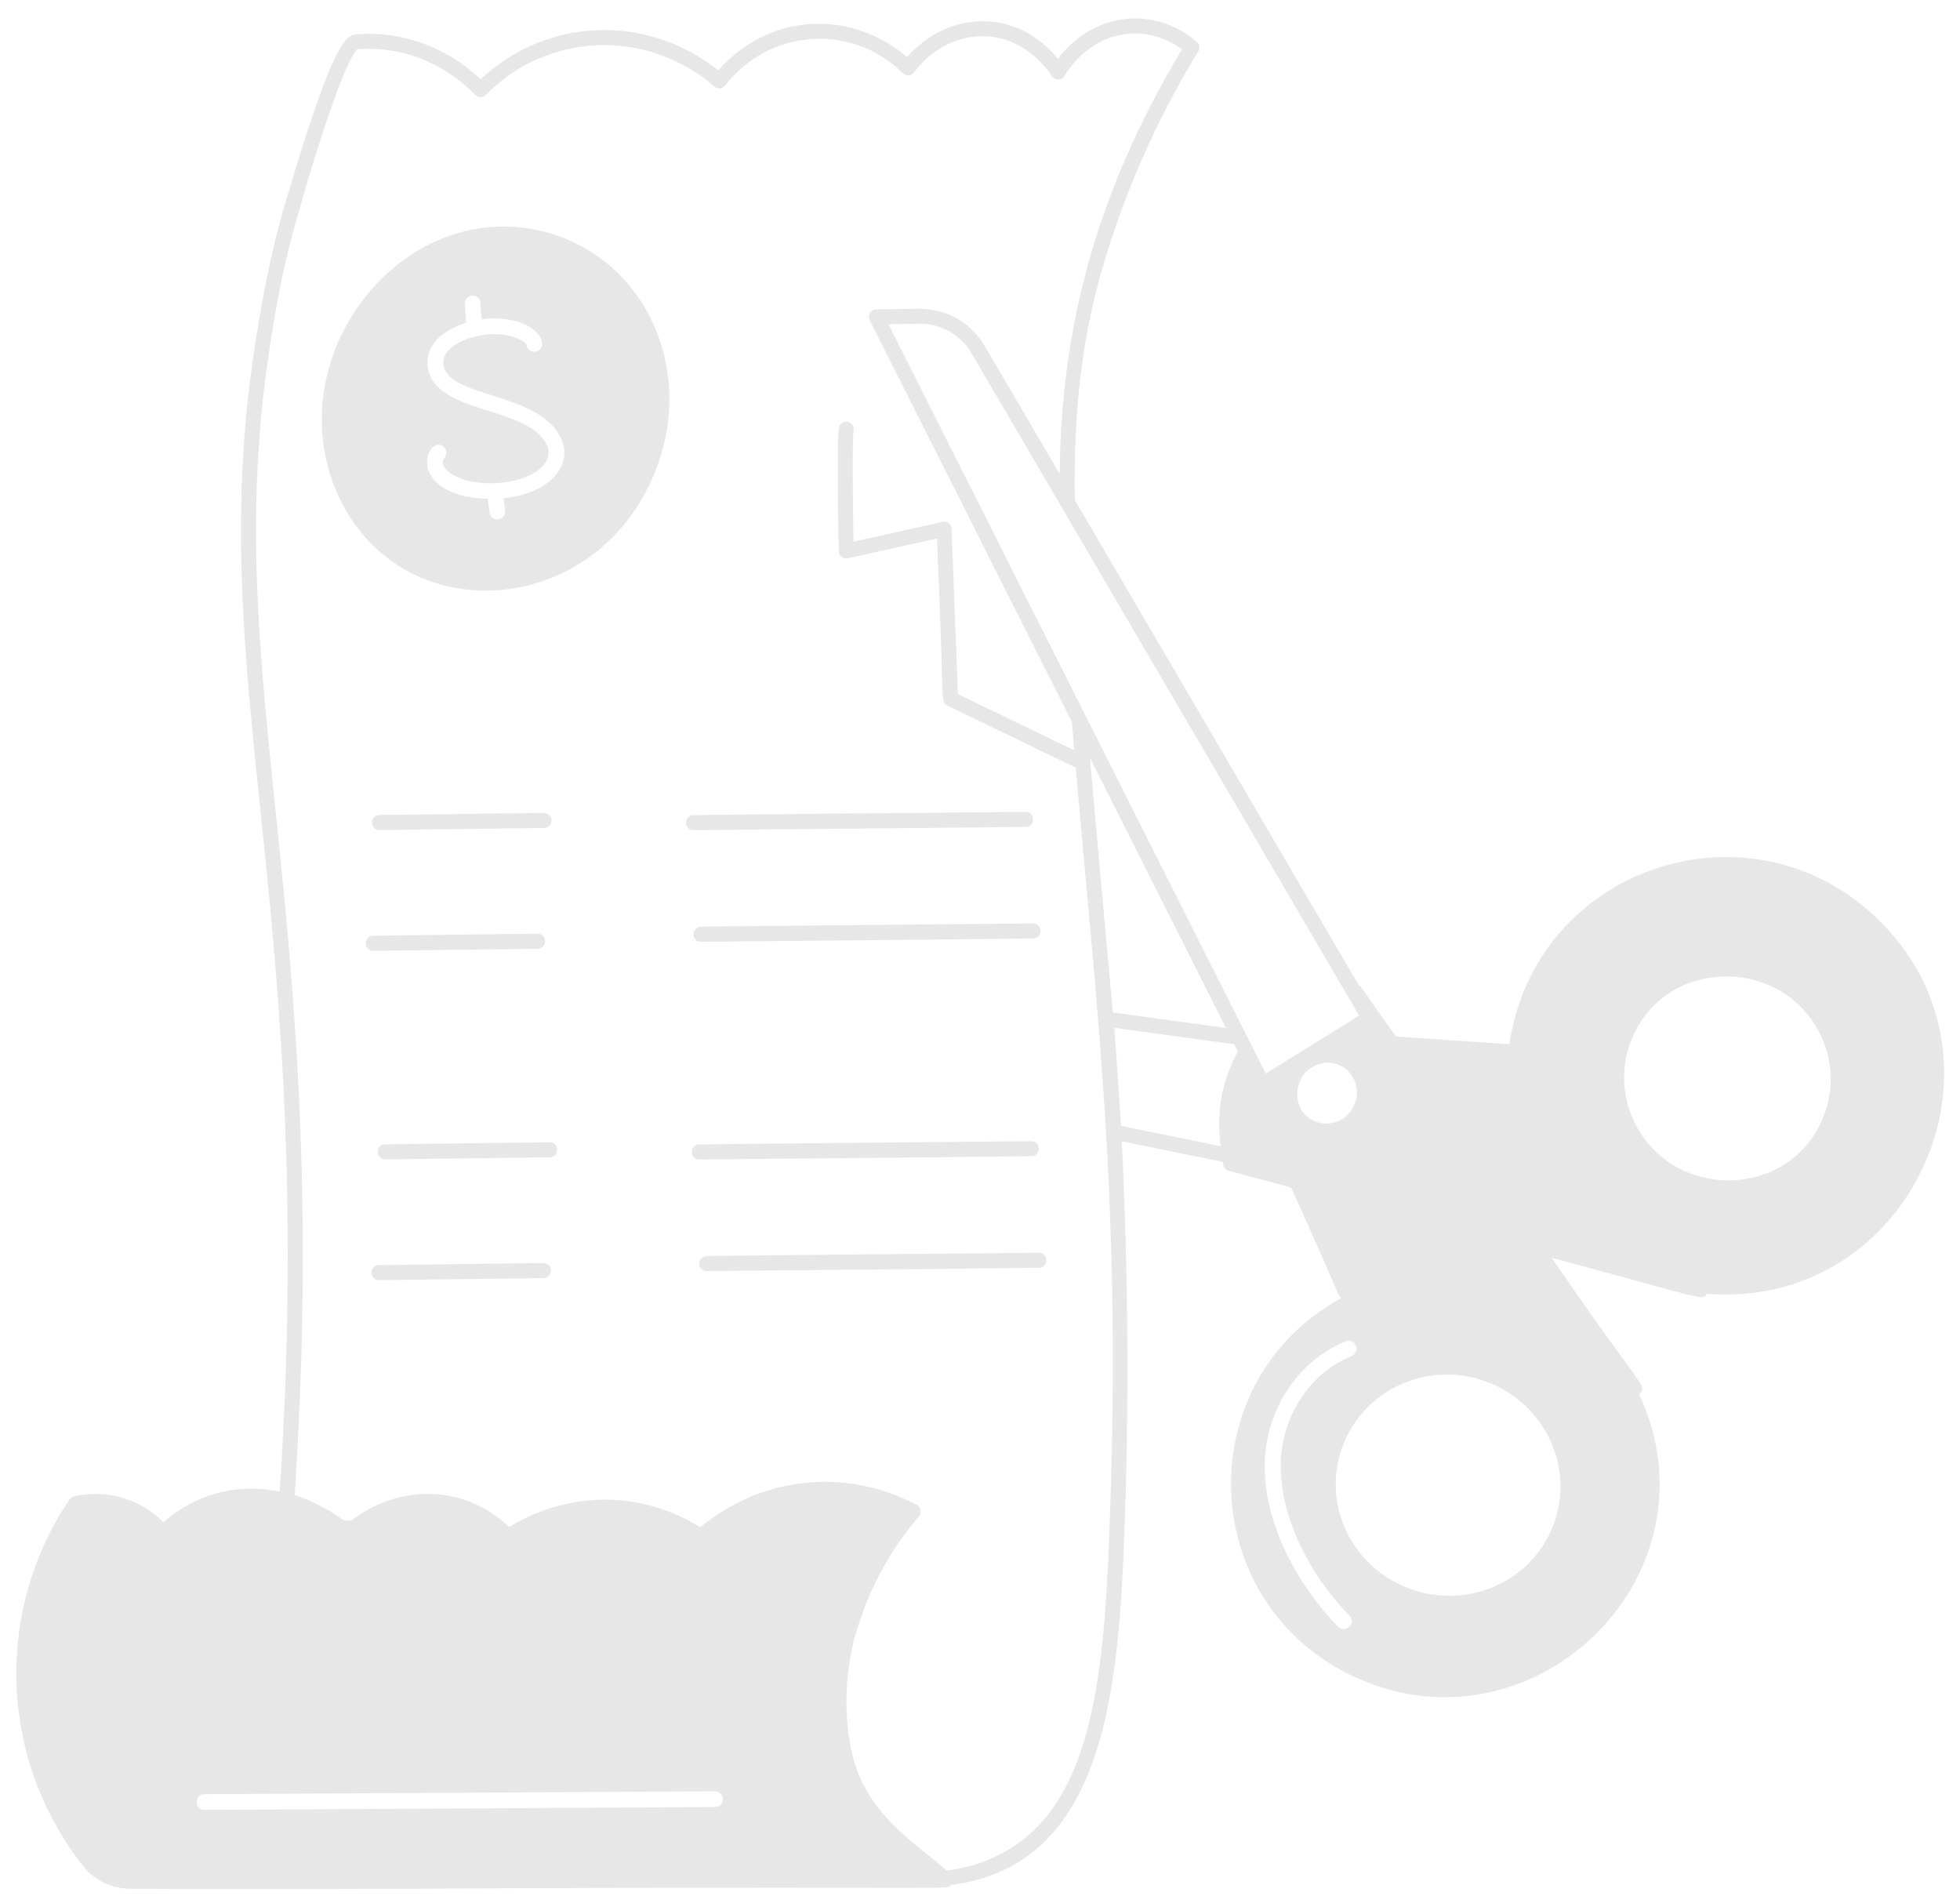 <svg width="61" height="59" viewBox="0 0 61 59" fill="none" xmlns="http://www.w3.org/2000/svg">
<g opacity="0.1">
<path d="M48.207 47.772C47.352 49.468 45.259 50.139 43.53 49.29C41.792 48.432 41.077 46.361 41.932 44.664C42.786 42.968 44.882 42.287 46.608 43.146C48.344 44.004 49.059 46.075 48.207 47.772ZM41.644 50.622C40.554 49.507 39.381 47.634 39.361 45.68C39.342 43.944 40.353 42.366 41.873 41.744C42.15 41.607 42.386 42.049 42.061 42.198C40.731 42.74 39.839 44.142 39.858 45.67C39.878 47.18 40.691 48.945 42.002 50.277C42.223 50.522 41.862 50.838 41.644 50.622ZM34.531 47.564C34.361 52.093 34.009 55.97 31.404 57.547C30.814 57.902 30.112 58.14 29.459 58.209C28.53 57.36 26.878 56.447 26.483 54.405C26.231 53.154 26.333 51.752 26.687 50.668C26.687 50.649 26.687 50.638 26.696 50.629C26.746 50.535 27.153 48.868 28.596 47.191C28.7 47.088 28.668 46.885 28.517 46.82C26.324 45.669 23.744 45.926 21.792 47.524C20.026 46.424 17.791 46.339 15.848 47.515C14.452 46.19 12.436 46.172 10.93 47.317L10.687 47.305C10.262 46.978 9.661 46.678 9.171 46.523C10.332 28.961 7.053 21.851 8.227 12.041C8.707 8.2 9.259 6.82 9.538 5.749C10.619 2.161 11.027 1.6 11.118 1.533C12.53 1.423 13.846 1.98 14.79 2.951C14.883 3.048 15.035 3.046 15.124 2.951C16.942 1.074 20.042 0.806 22.235 2.692C22.343 2.783 22.495 2.76 22.573 2.658C23.986 0.84 26.569 0.749 28.099 2.279C28.217 2.397 28.38 2.35 28.451 2.252C29.49 0.838 31.558 0.627 32.742 2.374C32.833 2.508 33.053 2.513 33.138 2.352C33.146 2.34 33.782 1.183 35.09 1.054C35.883 0.972 36.489 1.315 36.789 1.532C33.938 6.267 33.011 10.586 32.981 14.751L30.648 10.768C30.237 10.069 29.509 9.607 28.592 9.607L27.271 9.626C27.102 9.628 26.989 9.807 27.066 9.964L33.362 22.469C33.385 22.753 33.41 23.053 33.435 23.349L29.813 21.598L29.615 16.458C29.61 16.323 29.485 16.206 29.331 16.239L26.563 16.854C26.54 15.522 26.522 13.611 26.565 13.398C26.628 13.092 26.168 13.014 26.108 13.307C26.038 13.652 26.091 16.567 26.102 17.149C26.108 17.296 26.244 17.404 26.387 17.372L29.159 16.755C29.402 21.83 29.243 21.842 29.485 21.957L33.48 23.888C34.15 31.659 34.912 37.458 34.531 47.564ZM22.253 56.231C12.613 56.286 16.483 56.264 6.367 56.32C6.045 56.32 6.039 55.834 6.365 55.831C16.2 55.776 12.418 55.797 22.253 55.741C22.573 55.741 22.579 56.229 22.253 56.231ZM42.121 34.431C41.701 35.305 40.332 35.059 40.377 33.999C40.4 33.569 40.654 33.248 41.017 33.123C41.801 32.847 42.509 33.663 42.121 34.431ZM50.783 32.33C51.852 29.721 55.64 29.739 56.734 32.374C57.057 33.154 57.059 34.01 56.736 34.785C56.736 34.785 56.736 34.785 56.736 34.786C55.67 37.389 51.895 37.379 50.793 34.752C50.468 33.97 50.463 33.11 50.783 32.33ZM42.3 31.604C41.866 31.874 39.25 33.495 39.392 33.407C37.992 30.627 41.619 37.832 27.65 10.087C27.75 10.086 27.289 10.093 28.626 10.073C29.297 10.073 29.901 10.42 30.244 11.005C30.823 11.993 27.169 5.749 42.3 31.604ZM33.923 23.585L38.155 31.988L34.636 31.506C34.356 28.424 34.098 25.615 33.923 23.585ZM34.678 31.983L38.41 32.495L38.523 32.721C37.994 33.703 37.865 34.634 37.988 35.666L34.889 35.035C34.831 34.081 34.758 32.971 34.678 31.983ZM58.375 28.537C54.424 24.796 47.808 26.956 46.973 32.493L43.444 32.255C42.216 30.538 42.398 30.721 42.284 30.652L33.451 15.558C33.407 12.163 33.775 9.741 34.76 6.939C35.409 5.08 36.263 3.284 37.293 1.6C37.354 1.503 37.334 1.376 37.248 1.301C35.986 0.203 34.059 0.325 32.924 1.834C31.624 0.214 29.468 0.346 28.235 1.775C26.392 0.228 23.88 0.452 22.357 2.188C20.074 0.391 17.005 0.561 14.958 2.463C13.93 1.5 12.577 0.954 11.082 1.069C10.746 1.092 10.344 1.458 9.089 5.615C9.002 5.954 8.27 7.93 7.764 11.986C6.574 21.914 9.854 28.828 8.707 46.413C7.298 46.133 6.041 46.528 5.088 47.368C4.427 46.708 3.435 46.327 2.326 46.555C2.267 46.565 2.208 46.605 2.169 46.653C-0.114 50.021 -0.103 54.598 2.562 58.04C2.924 58.51 3.472 58.774 4.069 58.774C6.944 58.797 12.741 58.78 16.415 58.755C30.317 58.706 29.456 58.813 29.595 58.655C34.445 58.057 34.817 52.437 34.998 47.583C35.144 43.665 35.114 39.607 34.912 35.515L38.051 36.154C38.069 36.264 38.087 36.391 38.239 36.431L40.184 36.955C41.937 40.835 41.596 40.249 41.75 40.388C37.037 42.969 37.22 49.738 41.991 52.102C47.583 54.863 53.666 49.094 51.01 43.37C51.024 43.358 51.045 43.362 51.058 43.347C51.253 43.09 51.013 43.114 48.292 39.139C52.894 40.375 53.04 40.506 53.115 40.259C59.496 40.773 63.039 32.955 58.375 28.537Z" fill="#100F0D"/>
<path d="M16.77 15.196C16.464 15.357 16.075 15.461 15.67 15.504L15.722 15.884C15.765 16.204 15.282 16.275 15.238 15.95L15.177 15.522C14.895 15.518 14.614 15.484 14.364 15.416C12.691 14.952 13.364 13.543 13.803 13.899C13.907 13.985 13.921 14.139 13.835 14.244C13.604 14.523 14.117 14.838 14.494 14.943C15.131 15.121 16.009 15.042 16.543 14.762C16.973 14.535 17.162 14.201 17.036 13.888C16.509 12.588 13.378 12.928 13.306 11.32C13.277 10.665 13.866 10.244 14.505 10.044L14.465 9.459C14.442 9.14 14.931 9.097 14.953 9.427L14.988 9.936C15.148 9.914 15.312 9.903 15.476 9.91C16.109 9.929 16.788 10.193 16.869 10.658C16.926 10.972 16.448 11.067 16.388 10.742C16.369 10.635 15.994 10.415 15.46 10.399C14.832 10.36 13.769 10.705 13.794 11.3C13.846 12.413 16.861 12.157 17.489 13.704C17.715 14.261 17.433 14.848 16.77 15.196ZM17.377 7.342C12.765 5.75 8.535 10.967 10.513 15.39C12.498 19.763 18.782 19.249 20.481 14.431C21.548 11.406 20.095 8.304 17.377 7.342Z" fill="#100F0D"/>
<path d="M11.811 25.828C11.904 25.828 17.027 25.765 16.934 25.764C17.222 25.761 17.262 25.333 16.928 25.297L11.808 25.361C11.499 25.366 11.505 25.828 11.811 25.828Z" fill="#100F0D"/>
<path d="M16.737 29.521C17.046 29.517 17.041 29.054 16.734 29.054C16.641 29.054 11.518 29.117 11.611 29.119C11.304 29.123 11.309 29.587 11.614 29.587C11.707 29.587 16.831 29.524 16.737 29.521Z" fill="#100F0D"/>
<path d="M31.922 25.73C32.227 25.727 32.229 25.264 31.919 25.264C31.826 25.264 21.674 25.356 21.582 25.366C21.276 25.368 21.275 25.831 21.585 25.831C21.585 25.831 31.829 25.738 31.922 25.73Z" fill="#100F0D"/>
<path d="M21.816 28.837C21.511 28.841 21.509 29.305 21.82 29.305C21.912 29.305 32.063 29.212 32.156 29.202C32.462 29.201 32.463 28.735 32.153 28.735C32.06 28.735 21.909 28.828 21.816 28.837Z" fill="#100F0D"/>
<path d="M17.108 35.545C17.014 35.545 11.891 35.609 11.984 35.61C11.677 35.615 11.681 36.076 11.987 36.076C12.081 36.076 17.204 36.013 17.111 36.013C17.418 36.008 17.414 35.545 17.108 35.545Z" fill="#100F0D"/>
<path d="M16.91 39.303L11.789 39.368C11.482 39.372 11.488 39.835 11.793 39.835C11.887 39.835 17.011 39.771 16.916 39.771C17.185 39.767 17.264 39.349 16.91 39.303Z" fill="#100F0D"/>
<path d="M32.1 35.978C32.406 35.976 32.407 35.511 32.097 35.511C32.004 35.511 21.854 35.603 21.761 35.613C21.457 35.615 21.454 36.08 21.762 36.08C21.857 36.08 32.007 35.987 32.1 35.978Z" fill="#100F0D"/>
<path d="M32.333 38.984C32.238 38.984 22.088 39.075 21.996 39.086C21.691 39.088 21.688 39.552 21.999 39.552C22.092 39.552 32.242 39.46 32.336 39.45C32.64 39.448 32.642 38.984 32.333 38.984Z" fill="#100F0D"/>
</g>
</svg>
